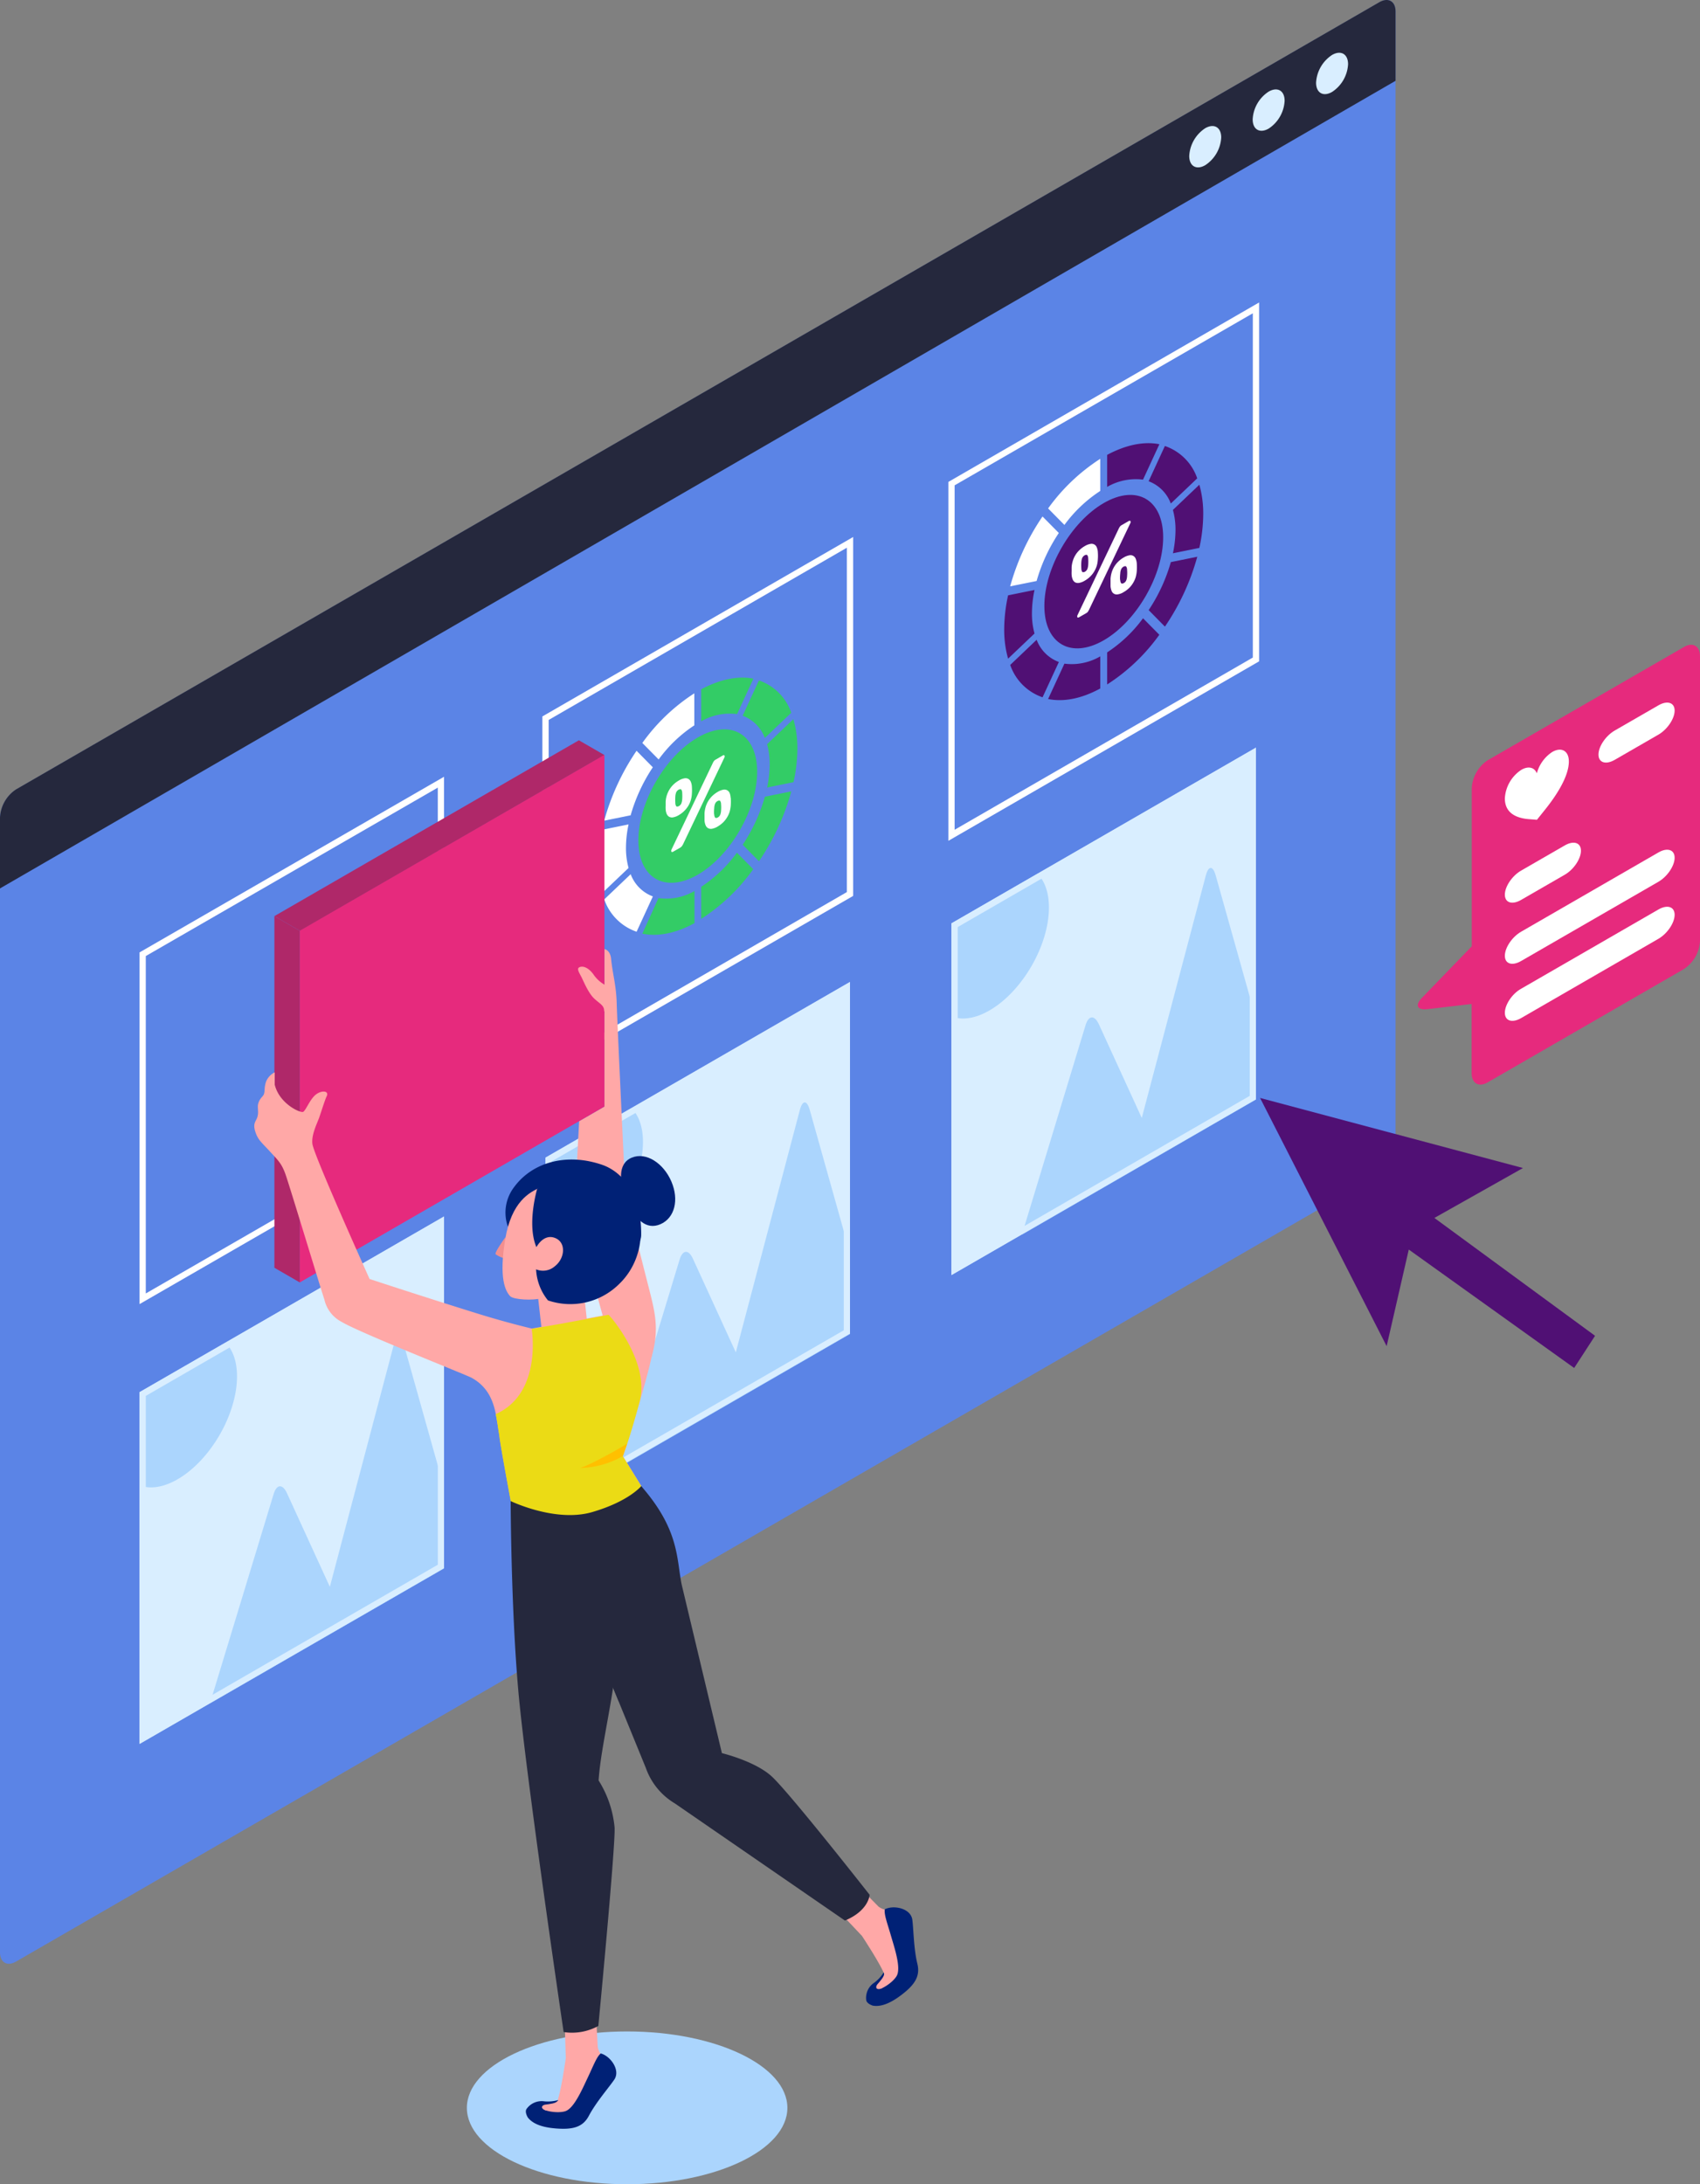 <svg xmlns="http://www.w3.org/2000/svg" viewBox="0 0 367.88 472.56"><rect x="0" y="0" width="367.88" height="472.56" fill="#808080" stroke="none"/><defs><style>.cls-1{fill:#abd5fd;}.cls-2{fill:#e62a7d;}.cls-3{fill:#fff;}.cls-4{fill:#5b84e6;}.cls-5{fill:#25283d;}.cls-6{fill:#d9eeff;}.cls-7{fill:#3c6;}.cls-8{fill:#501074;}.cls-9{fill:#ffa8a7;}.cls-10{fill:#002176;}.cls-11{fill:#af2869;}.cls-12{fill:#f28f8f;}.cls-13{fill:#ebdb15;}.cls-14{fill:#ffc000;}</style></defs><title>computador-web</title><g id="Camada_2" data-name="Camada 2"><g id="Camada_1-2" data-name="Camada 1"><ellipse class="cls-1" cx="135.71" cy="456.03" rx="34.68" ry="16.53"/><path class="cls-2" d="M364.37,140,322,164.44a7.75,7.75,0,0,0-3.51,6.08v34.21L307.7,215.89c-1.56,1.61-1,2.71,1.21,2.44l9.55-1.12v14.94c0,2.24,1.57,3.15,3.51,2l42.4-24.48a7.75,7.75,0,0,0,3.51-6.08V142C367.88,139.75,366.31,138.84,364.37,140Z"/><path class="cls-3" d="M332.59,177.36l-1.79-.14c-2.35-.19-5.15-1.12-5.15-4.48a7.9,7.9,0,0,1,3.57-6.19c1.54-.89,2.85-.52,3.35.76a8,8,0,0,1,3.35-4.63c2-1.14,3.58-.22,3.58,2.06,0,3.3-2.79,7.48-5.13,10.4Z"/><path class="cls-3" d="M349.43,158.05l9.45-5.45c1.93-1.12,3.51-.61,3.51,1.14s-1.58,4.08-3.51,5.2l-9.45,5.45c-1.94,1.12-3.52.61-3.52-1.14S347.49,159.17,349.43,158.05Z"/><path class="cls-3" d="M329.16,188.36l9.45-5.45c1.94-1.12,3.51-.61,3.51,1.14s-1.57,4.08-3.51,5.2l-9.45,5.45c-1.94,1.12-3.51.61-3.51-1.14S327.22,189.48,329.16,188.36Z"/><path class="cls-3" d="M329.16,201.58l29.72-17.15c1.93-1.12,3.51-.61,3.51,1.14s-1.58,4.08-3.51,5.2l-29.72,17.15c-1.94,1.12-3.51.61-3.51-1.14S327.22,202.7,329.16,201.58Z"/><path class="cls-3" d="M329.16,213.92l29.72-17.15c1.93-1.12,3.51-.61,3.51,1.14s-1.58,4.08-3.51,5.2l-29.72,17.16c-1.94,1.11-3.51.6-3.51-1.15S327.22,215,329.16,213.92Z"/><path class="cls-4" d="M0,176.86v245.5c0,2.23,1.57,3.14,3.51,2l295-170.29A7.77,7.77,0,0,0,302,248V2.51c0-2.24-1.57-3.15-3.51-2l-295,170.3A7.75,7.75,0,0,0,0,176.86Z"/><path class="cls-5" d="M298.48.48l-295,170.3A7.75,7.75,0,0,0,0,176.86v15.35L302,17.48v-15C302,.27,300.42-.64,298.48.48Z"/><path class="cls-6" d="M260.81,27.74a7.67,7.67,0,0,0-3.46,6c0,2.21,1.55,3.11,3.46,2a7.63,7.63,0,0,0,3.46-6C264.27,27.53,262.72,26.64,260.81,27.74Z"/><path class="cls-6" d="M274.54,19.82a7.61,7.61,0,0,0-3.46,6c0,2.21,1.54,3.1,3.46,2a7.66,7.66,0,0,0,3.45-6C278,19.61,276.45,18.72,274.54,19.82Z"/><path class="cls-6" d="M288.26,11.89a7.67,7.67,0,0,0-3.46,6c0,2.21,1.55,3.11,3.46,2a7.63,7.63,0,0,0,3.46-6C291.72,11.68,290.17,10.79,288.26,11.89Z"/><path class="cls-3" d="M94.74,170.4v73L31.55,279.84v-73L94.74,170.4m1.35-2.35-65.89,38v76.09l65.89-38V168.05Z"/><path class="cls-3" d="M117.37,232.63V155l67.25-38.82v77.65Zm1.36-76.87v74.53L183.26,193V118.5Z"/><path class="cls-7" d="M159.5,154.49l3.54-7.66c-3.37-.67-7.3.16-11.3,2.3v6.93A12.39,12.39,0,0,1,159.5,154.49Z"/><path class="cls-7" d="M165.51,159.66l5.72-5.45a11.23,11.23,0,0,0-7-7l-3.52,7.64A8.11,8.11,0,0,1,165.51,159.66Z"/><path class="cls-7" d="M142.49,194.3,139,202c3.24.66,7.12,0,11.29-2.28v-6.95A12.24,12.24,0,0,1,142.49,194.3Z"/><path class="cls-3" d="M150.25,156.93V150A41.38,41.38,0,0,0,139,160.74l3.53,3.57A29.69,29.69,0,0,1,150.25,156.93Z"/><path class="cls-7" d="M171.69,155.59,166,161a16.33,16.33,0,0,1,.56,4.38,24.62,24.62,0,0,1-.56,5l5.72-1.16a34.81,34.81,0,0,0,.84-7.34A22.91,22.91,0,0,0,171.69,155.59Z"/><path class="cls-7" d="M160.72,182.76l3.52,3.57a50.81,50.81,0,0,0,7-15.12l-5.72,1.16A37,37,0,0,1,160.72,182.76Z"/><path class="cls-3" d="M141.27,166l-3.52-3.57a50.81,50.81,0,0,0-7,15.12l5.72-1.16A37,37,0,0,1,141.27,166Z"/><path class="cls-3" d="M135.46,183.36a24.53,24.53,0,0,1,.56-5l-5.72,1.16a34.81,34.81,0,0,0-.84,7.34,23,23,0,0,0,.84,6.37l5.72-5.45A16.35,16.35,0,0,1,135.46,183.36Z"/><path class="cls-3" d="M136.48,189.13l-5.72,5.45a11.28,11.28,0,0,0,7,7l3.52-7.64A8.14,8.14,0,0,1,136.48,189.13Z"/><path class="cls-7" d="M151.74,191.86v6.94A41.38,41.38,0,0,0,163,188.05l-3.53-3.57A30,30,0,0,1,151.74,191.86Z"/><path class="cls-7" d="M138.14,181.81c0-8.19,5.76-18.16,12.86-22.26s12.85-.78,12.85,7.42-5.76,18.17-12.85,22.27S138.14,190,138.14,181.81Z"/><path class="cls-3" d="M149.72,170.17a10.42,10.42,0,0,1,0,1.58,5.61,5.61,0,0,1-.21,1.28,5.28,5.28,0,0,1-.52,1.24,5.61,5.61,0,0,1-.88,1.14,5.74,5.74,0,0,1-1.22.94,3.59,3.59,0,0,1-1.23.48,1.29,1.29,0,0,1-.87-.13,1.36,1.36,0,0,1-.53-.64,3,3,0,0,1-.21-1,6.8,6.8,0,0,1,0-.76c0-.25,0-.52,0-.83a5.61,5.61,0,0,1,.21-1.28,6.09,6.09,0,0,1,.53-1.24,5.47,5.47,0,0,1,.87-1.14,5.88,5.88,0,0,1,1.23-.94,3.48,3.48,0,0,1,1.22-.48,1.28,1.28,0,0,1,.87.14,1.31,1.31,0,0,1,.52.63A3.08,3.08,0,0,1,149.72,170.17Zm4.52-5.07a2.32,2.32,0,0,1,.26-.45,1.16,1.16,0,0,1,.39-.32l1.48-.86a.38.38,0,0,1,.32-.07q.12,0,.12.24a.89.89,0,0,1,0,.11,1.66,1.66,0,0,1-.06.16l-8.92,18.71a3.56,3.56,0,0,1-.27.45,1.39,1.39,0,0,1-.38.33l-1.49.85a.36.36,0,0,1-.31.07q-.12,0-.12-.24a.89.89,0,0,1,0-.11,1.42,1.42,0,0,1,.05-.16Zm-8.1,8.61a1.38,1.38,0,0,0,.19.71c.11.12.29.1.56,0a1.3,1.3,0,0,0,.55-.59,3.09,3.09,0,0,0,.19-.92,10.59,10.59,0,0,0,0-1.38,1.34,1.34,0,0,0-.19-.7c-.11-.12-.29-.11-.55,0a1.32,1.32,0,0,0-.56.59,3.1,3.1,0,0,0-.19.93A10.43,10.43,0,0,0,146.14,173.71Zm12-1.08a13.88,13.88,0,0,1,0,1.58,6.84,6.84,0,0,1-.21,1.28,5.15,5.15,0,0,1-.53,1.24,5.53,5.53,0,0,1-.87,1.15,6.24,6.24,0,0,1-1.23.94,3.59,3.59,0,0,1-1.23.48,1.34,1.34,0,0,1-.87-.14,1.29,1.29,0,0,1-.52-.64,3.28,3.28,0,0,1-.22-1c0-.26,0-.52,0-.76s0-.52,0-.83a6.36,6.36,0,0,1,.22-1.28,5.54,5.54,0,0,1,.52-1.24,5.75,5.75,0,0,1,.87-1.14,6.24,6.24,0,0,1,1.23-.94,3.59,3.59,0,0,1,1.23-.48,1.21,1.21,0,0,1,1.39.78A3.28,3.28,0,0,1,158.11,172.63Zm-3.58,3.55a1.28,1.28,0,0,0,.19.7c.1.12.28.11.55,0a1.25,1.25,0,0,0,.55-.59,2.75,2.75,0,0,0,.19-.92,8,8,0,0,0,0-1.38,1.28,1.28,0,0,0-.19-.7c-.1-.12-.29-.11-.55,0a1.2,1.2,0,0,0-.55.59,2.75,2.75,0,0,0-.19.92A8,8,0,0,0,154.53,176.18Z"/><path class="cls-3" d="M205.23,181.91V104.26l67.24-38.82v77.64ZM206.58,105v74.52l64.53-37.26V67.78Z"/><path class="cls-8" d="M247.35,103.77l3.54-7.66c-3.37-.68-7.3.16-11.3,2.3v6.93A12.41,12.41,0,0,1,247.35,103.77Z"/><path class="cls-8" d="M253.36,108.94l5.72-5.45a11.23,11.23,0,0,0-7-7l-3.52,7.63A8.15,8.15,0,0,1,253.36,108.94Z"/><path class="cls-8" d="M230.34,143.58l-3.53,7.65c3.24.66,7.12,0,11.29-2.28V142A12.24,12.24,0,0,1,230.34,143.58Z"/><path class="cls-3" d="M238.1,106.21V99.26A41.57,41.57,0,0,0,226.81,110l3.53,3.57A29.69,29.69,0,0,1,238.1,106.21Z"/><path class="cls-8" d="M259.54,104.87l-5.72,5.45a16.28,16.28,0,0,1,.56,4.38,24.62,24.62,0,0,1-.56,5l5.72-1.16a34.81,34.81,0,0,0,.84-7.34A22.91,22.91,0,0,0,259.54,104.87Z"/><path class="cls-8" d="M248.57,132l3.52,3.57a50.81,50.81,0,0,0,7-15.12l-5.72,1.16A37,37,0,0,1,248.57,132Z"/><path class="cls-3" d="M229.13,115.31l-3.53-3.57a50.87,50.87,0,0,0-7,15.11l5.72-1.15A36.63,36.63,0,0,1,229.13,115.31Z"/><path class="cls-8" d="M223.31,132.64a24.53,24.53,0,0,1,.56-5l-5.72,1.16a34.79,34.79,0,0,0-.84,7.33,22.86,22.86,0,0,0,.84,6.37l5.72-5.44A16.35,16.35,0,0,1,223.31,132.64Z"/><path class="cls-8" d="M224.33,138.41l-5.72,5.45a11.28,11.28,0,0,0,7,7l3.53-7.64A8.13,8.13,0,0,1,224.33,138.41Z"/><path class="cls-8" d="M239.59,141.14v6.94a41.24,41.24,0,0,0,11.29-10.75l-3.53-3.57A29.87,29.87,0,0,1,239.59,141.14Z"/><path class="cls-8" d="M226,131.09c0-8.19,5.76-18.16,12.86-22.26s12.85-.78,12.85,7.42-5.75,18.17-12.85,22.27S226,139.29,226,131.09Z"/><path class="cls-3" d="M237.57,119.45a10.42,10.42,0,0,1,0,1.58,6.2,6.2,0,0,1-.2,1.28,5.79,5.79,0,0,1-.53,1.24,5.61,5.61,0,0,1-2.1,2.08,3.59,3.59,0,0,1-1.23.48,1.35,1.35,0,0,1-.87-.13,1.29,1.29,0,0,1-.52-.64,3.07,3.07,0,0,1-.22-1,6.8,6.8,0,0,1,0-.76c0-.25,0-.52,0-.83a5.63,5.63,0,0,1,.22-1.28,5.35,5.35,0,0,1,.52-1.24,5.23,5.23,0,0,1,.87-1.14,5.88,5.88,0,0,1,1.23-.94,3.59,3.59,0,0,1,1.23-.48,1.2,1.2,0,0,1,1.38.77A2.86,2.86,0,0,1,237.57,119.45Zm4.52-5.07a3,3,0,0,1,.26-.45,1.31,1.31,0,0,1,.39-.33l1.48-.85a.38.38,0,0,1,.32-.07q.12,0,.12.24a.89.89,0,0,1,0,.11.64.64,0,0,1-.06.16l-8.92,18.71a3.59,3.59,0,0,1-.26.45,1.16,1.16,0,0,1-.39.32l-1.49.86a.36.36,0,0,1-.31.07q-.12,0-.12-.24a.65.65,0,0,1,0-.11.64.64,0,0,1,.06-.16ZM234,123a1.38,1.38,0,0,0,.19.71c.11.12.29.1.56,0a1.3,1.3,0,0,0,.55-.59,3.09,3.09,0,0,0,.19-.92,10.59,10.59,0,0,0,0-1.38,1.34,1.34,0,0,0-.19-.7c-.11-.12-.29-.11-.55,0a1.32,1.32,0,0,0-.56.59,3.1,3.1,0,0,0-.19.93A10.43,10.43,0,0,0,234,123Zm12-1.08a13.88,13.88,0,0,1,0,1.58,6.84,6.84,0,0,1-.21,1.28,5.15,5.15,0,0,1-.53,1.24,5.53,5.53,0,0,1-.87,1.15,5.84,5.84,0,0,1-1.23.93,3.22,3.22,0,0,1-1.23.48,1.18,1.18,0,0,1-1.39-.77,3.28,3.28,0,0,1-.22-1c0-.26,0-.52,0-.76s0-.52,0-.83a6.24,6.24,0,0,1,.22-1.28,5.54,5.54,0,0,1,.52-1.24,5.75,5.75,0,0,1,.87-1.14,5.88,5.88,0,0,1,1.23-.94,3.59,3.59,0,0,1,1.23-.48,1.2,1.2,0,0,1,1.39.78A3.21,3.21,0,0,1,246,121.91Zm-3.58,3.55a1.28,1.28,0,0,0,.19.7c.1.12.28.1.55,0a1.25,1.25,0,0,0,.55-.59,2.75,2.75,0,0,0,.19-.92,8,8,0,0,0,0-1.38,1.25,1.25,0,0,0-.19-.7c-.1-.12-.29-.11-.55,0a1.29,1.29,0,0,0-.55.59,2.87,2.87,0,0,0-.19.93A8,8,0,0,0,242.38,125.46Z"/><polygon class="cls-6" points="30.2 301.23 30.2 377.31 96.09 339.27 96.09 263.19 30.2 301.23"/><path class="cls-1" d="M30.2,321.35c2.23.86,5.1.5,8.23-1.31,7.1-4.1,12.86-14.06,12.86-22.26,0-3.27-.93-5.74-2.47-7.3L30.2,301.23Z"/><path class="cls-1" d="M59.22,323.22c.65-2.14,1.93-2.23,2.87-.19l9.29,20.28,13.86-52.46c.58-2.17,1.53-2.17,2.14,0l8.71,31v17.47L45.44,368.51Z"/><path class="cls-6" d="M94.74,265.53v73L31.55,375V302l63.19-36.48m1.35-2.34-65.89,38v76.08l65.89-38V263.19Z"/><polygon class="cls-6" points="118.05 250.51 118.05 326.59 183.94 288.55 183.94 212.47 118.05 250.51"/><path class="cls-1" d="M118.05,270.63c2.23.86,5.1.5,8.24-1.31,7.1-4.1,12.85-14.06,12.85-22.26,0-3.27-.92-5.74-2.47-7.3l-18.62,10.75Z"/><path class="cls-1" d="M147.07,272.5c.65-2.14,1.94-2.23,2.87-.19l9.29,20.28,13.86-52.46c.58-2.17,1.53-2.17,2.14,0l8.71,31v17.47l-50.65,29.24Z"/><path class="cls-6" d="M182.59,214.81v73L119.4,324.25v-73l63.19-36.48m1.35-2.34-65.89,38v76.08l65.89-38V212.47Z"/><polygon class="cls-6" points="205.9 199.79 205.9 275.87 271.79 237.83 271.79 161.75 205.9 199.79"/><path class="cls-1" d="M205.9,219.91c2.23.86,5.1.5,8.23-1.31,7.1-4.1,12.86-14.07,12.86-22.26,0-3.27-.93-5.74-2.47-7.3L205.9,199.79Z"/><path class="cls-1" d="M234.92,221.78c.65-2.14,1.93-2.23,2.87-.19l9.29,20.28,13.86-52.46c.58-2.17,1.53-2.18,2.14,0l8.71,31v17.47l-50.65,29.24Z"/><path class="cls-6" d="M270.44,164.09v73l-63.19,36.48v-73l63.19-36.48m1.35-2.34-65.89,38v76.08l65.89-38V161.75Z"/><polygon class="cls-8" points="272.68 237.54 329.57 252.7 310.4 263.5 345.17 289 340.65 295.96 304.86 270.34 300.07 291.24 272.68 237.54"/><path class="cls-9" d="M122.44,445.27l-.25-8.18,6.78-1.17.39,7c.32,1.62,1.48,2.15,1.76,3.07s-4.61,10.28-7.37,12.35-7.24-.59-7.68-1.58,3.69-.26,4.36-1.68C121.34,453.13,122.44,445.27,122.44,445.27Z"/><path class="cls-10" d="M130,444.26c-.89.74-1.57,2.61-2.79,5.18s-3,6.73-4.89,7.32c-2.21.69-6.57-.57-3.79-.78.61-.05,1.67-.28,2-.92a4.41,4.41,0,0,0,.27-.71,8.44,8.44,0,0,1-3,.27,4,4,0,0,0-3.86,1.66c-.45.69.29,1.85.29,1.85.84,1.05,2.43,2.08,6.08,2.36s5.81-.26,7.12-2.74c1.59-3,4.41-6.2,5.54-7.89C134.28,447.81,132.07,444.8,130,444.26Z"/><path class="cls-9" d="M120.65,454.5c-.22.56-1.82.73-2.63.83s-1.18.85.12,1.27C120.38,456.84,121.49,454.45,120.65,454.5Z"/><path class="cls-9" d="M186.52,418.82l-5.62-5.95,4.3-5.37,4.92,5c1.32,1,2.54.63,3.36,1.13s3.37,10.75,2.67,14.13-5.81,4.36-6.79,3.91,2.59-2.64,2.15-4.15C190.91,425.44,186.52,418.82,186.52,418.82Z"/><path class="cls-10" d="M191.47,413.08c-.18,1.15.55,3,1.34,5.73s2.24,7,1.21,8.72c-1.2,2-5.3,3.93-3.36,1.93.42-.44,1.06-1.31.85-2a3.69,3.69,0,0,0-.28-.71,8.33,8.33,0,0,1-2,2.17,3.93,3.93,0,0,0-1.78,3.8c.12.82,1.44,1.2,1.44,1.2,1.32.22,3.2-.07,6.11-2.27s4.18-4.06,3.52-6.78c-.81-3.31-.82-7.56-1.1-9.58C197.06,412.87,193.41,412.08,191.47,413.08Z"/><path class="cls-9" d="M191.3,426.91c.21.57-.88,1.76-1.41,2.37s-.32,1.42.93.87C192.65,428.85,191.9,426.33,191.3,426.91Z"/><path class="cls-9" d="M141,293.59c1.79-6.24.66-10-.72-15.45-2.54-9.9-4.94-19.83-4.94-19.83s-1.8-37.69-1.88-41.12c-.1-4.08-.88-6.32-1.22-9.76-.19-2-1.58-2.14-1.45-2.08V213a42.41,42.41,0,0,1-3.52-3.56c-1.27-1.53-2.56-1.36-3-.58s1.7,2.27,2.69,4.26a53.12,53.12,0,0,0,3.8,5.71v20.6l-5.43,3.14-1.06,19.68,8.41,30.61Z"/><polygon class="cls-9" points="116.43 280.65 117.59 290.9 127.7 292.07 126.24 278.47 116.43 280.65"/><polygon class="cls-2" points="64.87 201.37 64.87 277.45 130.76 239.41 130.76 163.33 64.87 201.37"/><path class="cls-2" d="M129.41,165.67v73L66.22,275.11v-73l63.19-36.48m1.35-2.34-65.89,38v76.08l65.89-38V163.33Z"/><polygon class="cls-11" points="64.87 277.45 59.38 274.28 59.38 198.2 64.87 201.37 64.87 277.45"/><polygon class="cls-11" points="59.38 198.2 125.27 160.16 130.76 163.33 64.87 201.37 59.38 198.2"/><path class="cls-9" d="M141,293.59c-.18.88-.58,2.61-1.39,5.53-1.49,5.37-3.74,13.07-4.7,15.63,0,.11-.08.2-.12.28l4,6.49s-2.68,3.31-10.62,5.62-17.62-2.38-17.62-2.38-2-10.7-2.42-13.7c0-.18-.06-.45-.1-.76-.09-.63-.17-1.2-.29-1.73a1,1,0,0,0,0-.15c-.14-.65-.25-1.51-.44-2.47-.52-2.57-1.57-5.88-5.29-7.89-1.12-.61-24.41-9.83-28.09-12.08a7.22,7.22,0,0,1-3.73-4.85c-.51-1.42-7.59-24.8-8.43-27.13s-1.61-3-3.46-5-2.49-2.42-3.06-4.19.15-2.21.44-3.08c.39-1.22-.06-2.07.21-3,.34-1.15,1-1.45,1.22-2,.27-.81,0-1.26.47-2.73a3.91,3.91,0,0,1,1.87-2v2.66c1,4.15,5.57,6.19,6.15,5.89s1.43-2.66,2.7-3.7,3-.9,2.38.35c-.36.73-1.2,3.45-1.63,4.65s-1.72,3.73-1.44,5.67c.37,2.58,12.37,29.19,12.37,29.19s13,4.27,23.4,7.49c6.42,2,11.7,3.23,11.7,3.23l3.21-.57c.38-.08.78-.14,1.2-.21,5.34-1,13.41-2.48,15.6-2.87l.57-.11a6.15,6.15,0,0,1,1.54.06,5.33,5.33,0,0,1,3.3,2.81C141.31,288.57,141.6,290.28,141,293.59Z"/><path class="cls-5" d="M118.37,330.21s19.62,47.93,21.4,52.31a14.53,14.53,0,0,0,6.26,7.64l36.81,25.35c5.23-2.17,5.34-5.58,5.34-5.58s-17.65-22.5-21.33-25.74-10.63-4.9-10.63-4.9l-8.7-36.45c-1.15-5.6-.44-11.79-8.77-21.33h0Z"/><path class="cls-5" d="M124.51,327.53c4,5.62,7.77,10.57,8.82,17.05,2.22,13.69-3.15,30.4-3.79,40.62A23.05,23.05,0,0,1,133,395.41c.19,4.21-3.52,42.9-3.52,42.9a11.83,11.83,0,0,1-7.51,1.32s-8.25-55.92-9.83-74.1-1.63-40.76-1.63-40.76Z"/><path class="cls-10" d="M109.92,265.42a9.1,9.1,0,0,1,1.4-8.68c3.86-5.2,11.18-7.42,19-4.73,3.85,1.33,8.56,5.73,8.43,15.23-.08,5.84-16.55,9-16.46,13Z"/><path class="cls-12" d="M109.42,267.6s-2.45,3.37-2.17,3.75a5.44,5.44,0,0,0,1.73.83Z"/><path class="cls-9" d="M116.92,256.91c-2.28,1-6.23,3-7.59,11.19-1.39,8.4,0,11.17,1.06,12.32.75.78,4.93,1,7,.42,2.65-.7,8.65-2.74,11.5-7,3.35-5,4.3-11.79.81-14.63C124.84,255.24,118.85,256,116.92,256.91Z"/><path class="cls-5" d="M110.51,324.77l28.24-3.26c2,3.26,6.76,8.83,5.75,14.18-1.23,6.49-4.72,11-15.39,14.22"/><path class="cls-13" d="M138.41,303.27c-1.44,5.32-2.61,9.05-3.53,11.48,0,.11-.08.2-.12.28l4,6.49s-2.68,3.31-10.62,5.62-17.62-2.38-17.62-2.38-2-10.7-2.42-13.7c0-.18-.06-.45-.1-.76-.09-.5-.18-1.11-.29-1.73a1,1,0,0,0,0-.15c-.17-1.07-.36-2.11-.44-2.47,10.18-4.54,7.78-18.44,7.78-18.44l3.21-.57,1.2-.21c4.66-.83,8-1.46,12.21-2.28C131.83,284.41,140.74,294.62,138.41,303.27Z"/><path class="cls-14" d="M135.71,312.29c-.1.23-7.86,4.66-10.21,5.31a19.56,19.56,0,0,0,9.27-2.57Z"/><path class="cls-10" d="M116.24,257.23s-2.28,7.62-.16,12.59c0,0,1.49-2.95,4-2s2.17,4.44,0,6.12a3.88,3.88,0,0,1-4.07.68,11.52,11.52,0,0,0,2.57,6.72,15,15,0,0,0,15.54-3.68c6.54-6.4,6.27-18.39-2.8-21.86S116.24,257.23,116.24,257.23Z"/><path class="cls-5" d="M132.67,365.15l2.3-18.59s6.73-2.57,9.67-6.54a17.49,17.49,0,0,1-6.75,8.41c-.46.58-4,19.64-4,19.64Z"/><path class="cls-10" d="M142.91,264.86c-3.13,1.34-5.5-1.13-7.21-5.1s-2.1-8,1-9.3,6.89,1.19,8.59,5.17S146,263.52,142.91,264.86Z"/><path class="cls-9" d="M130.76,213a7.21,7.21,0,0,1-2.32-2.16c-1-1.43-2.3-2-3.11-1.55-.6.33.11,1.32.55,2.21s1.46,3.38,2.72,4.55,2.16,1.45,2.16,2.78a4,4,0,0,0,1-2.84A5.13,5.13,0,0,0,130.76,213Z"/></g></g></svg>